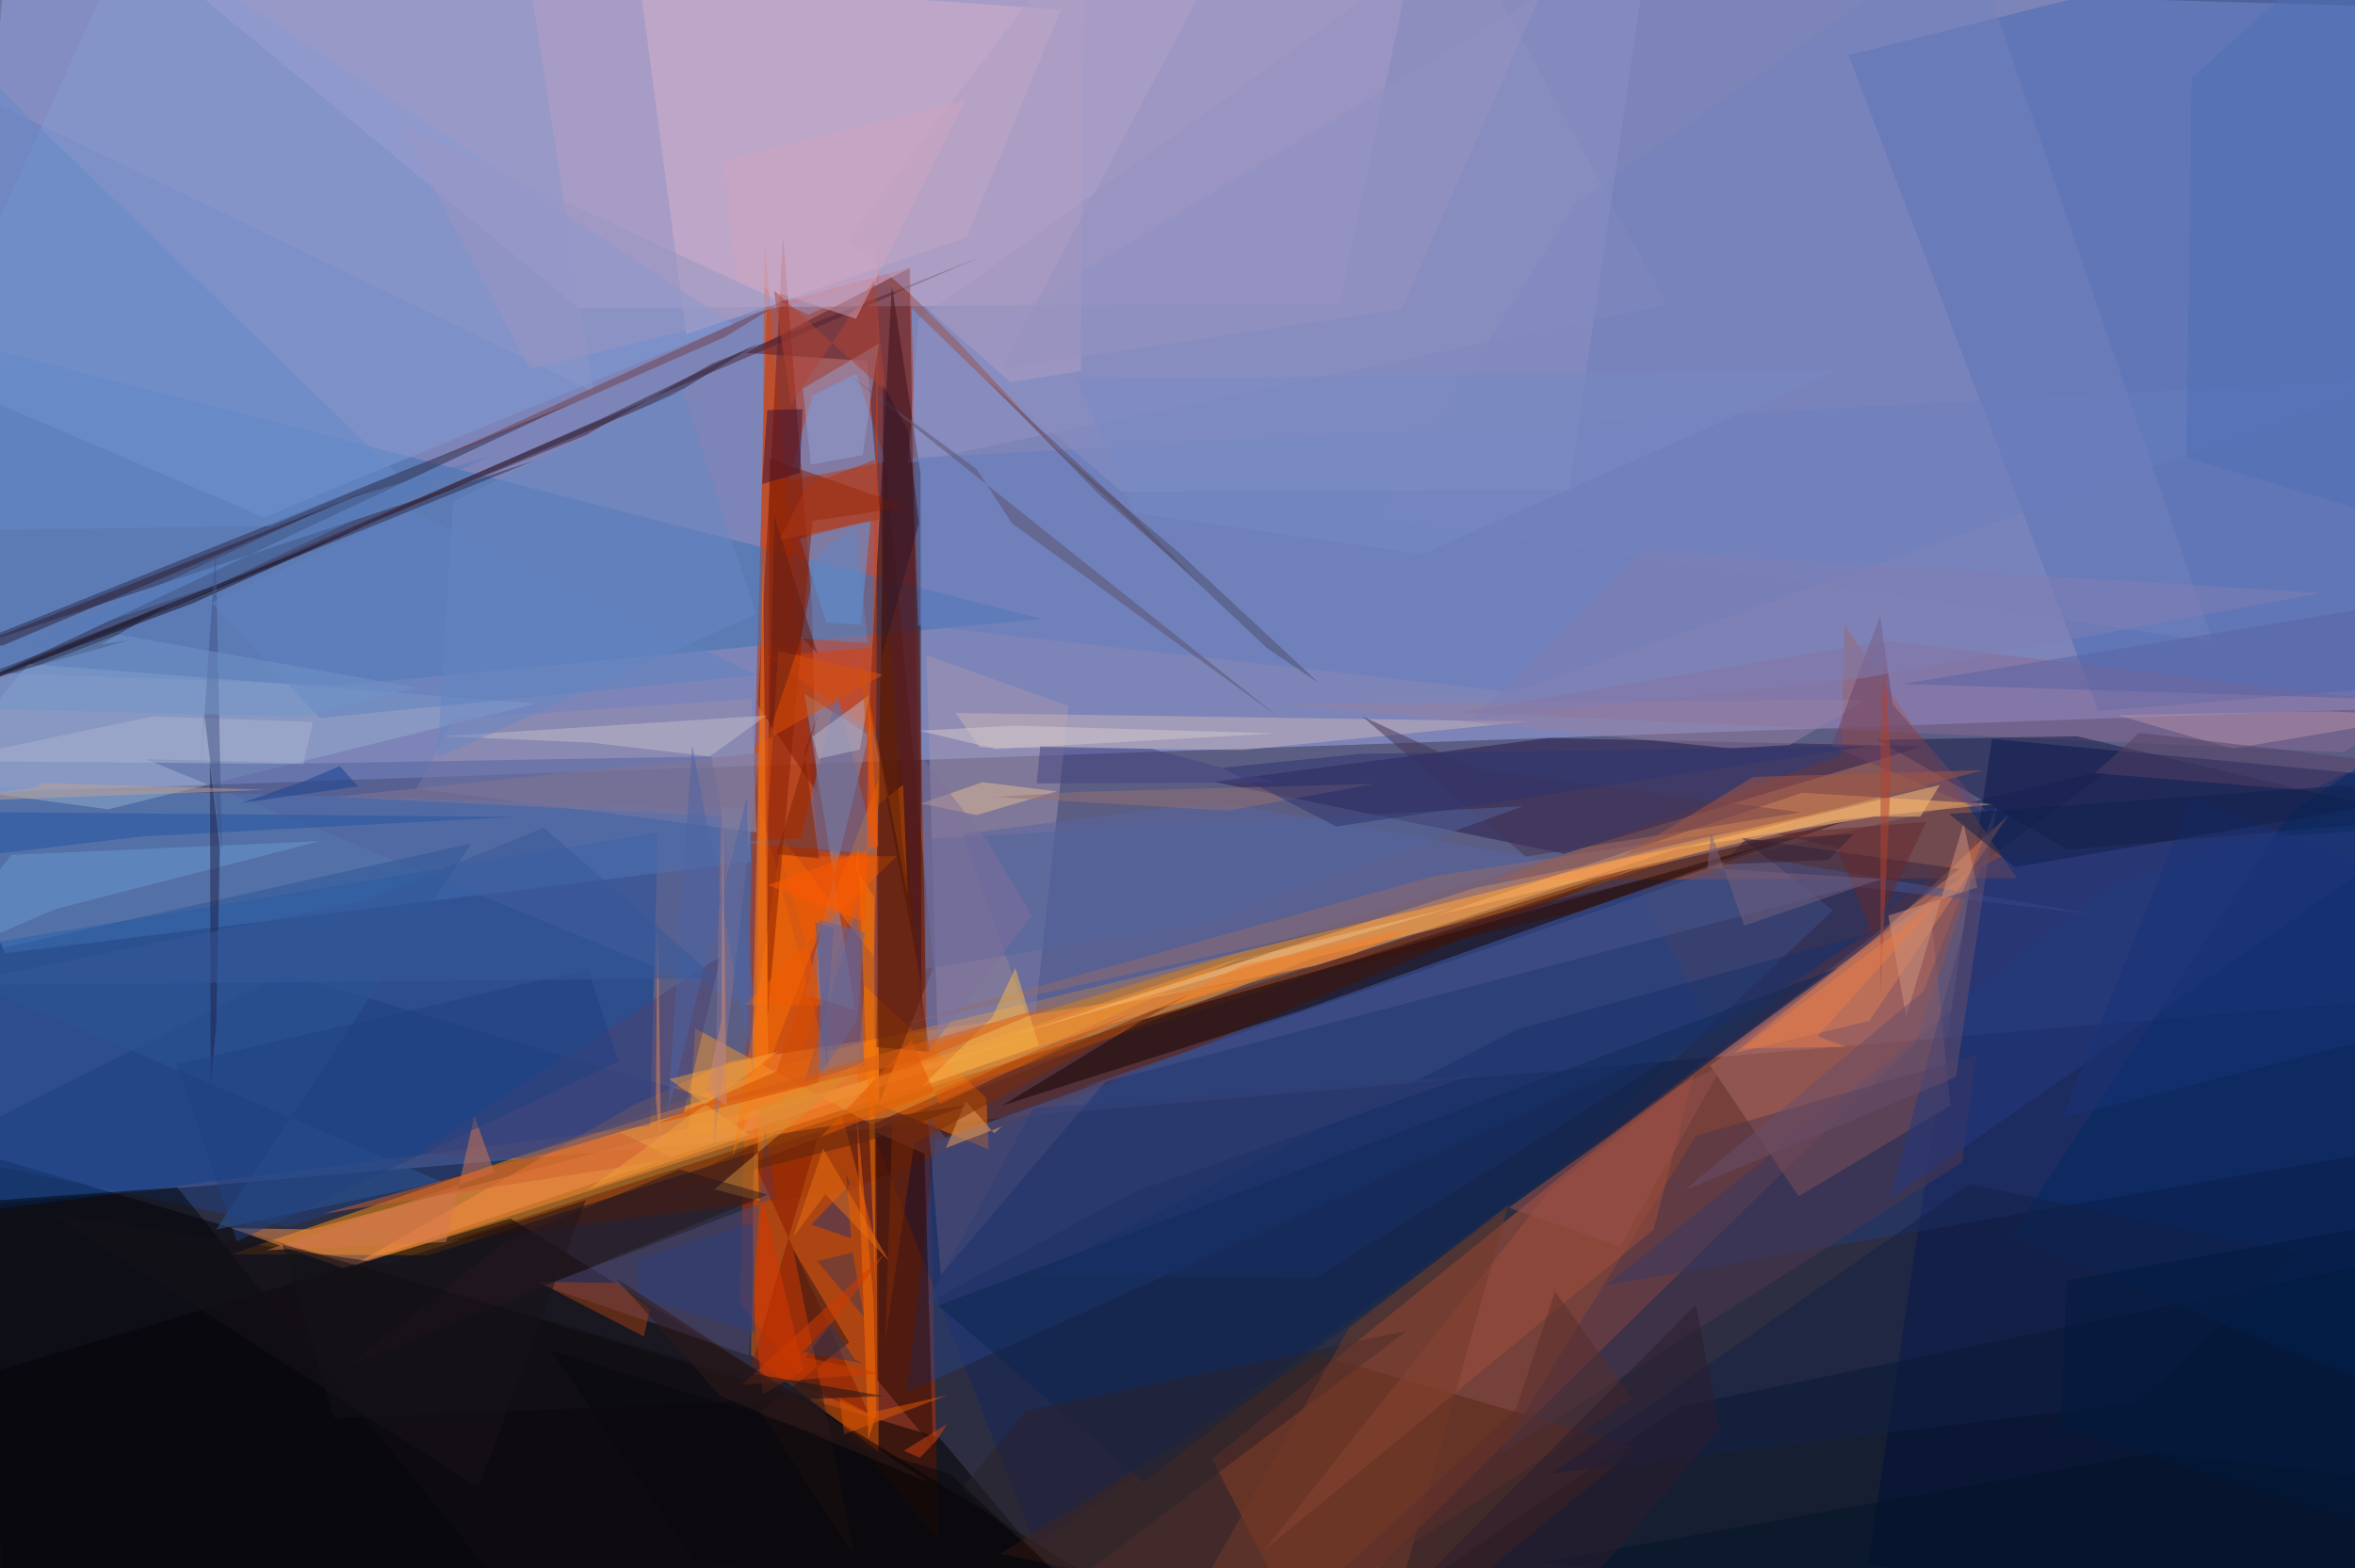 <svg version="1.1" viewBox="0 0 1024 682" width="1024" height="682" xmlns="http://www.w3.org/2000/svg">
  <path fill="#5b5d82" d="M0 0h1024v682H0z" />
  <g fill-opacity=".5">
    <path d="M-31 688.4l25-164.6 1061-90.3-8.5 259.7" />
    <path fill="#a1adee" d="M1049 307.8L-31 345.6l34.4-372L1055 3.3" />
    <path fill="#c22f00" d="M321.6 566.8l11.8-433.5 62.6-17 12 553.3" />
    <path fill="#ff910a" d="M100.5 545.5l258.4-88 440-106L186 546" />
    <path d="M475 704.5l-66.5-79.2L-31 495l19.2 211.8" />
    <path fill="#001053" d="M1028.7 713l-216.5-32.6 54-359 188.8 17.8" />
    <path fill="#d3b5d4" d="M81-6.8L610.2-.2 582.5 132l-331 2" />
    <path fill="#be5434" d="M864.5 361L833 453.3 567.6 713 527 634.6" />
    <path fill="#14255c" d="M571.7 416.4l-192.5 75.2 71 181 468-338.2" />
    <path fill="#003f98" d="M282.7 489.5L-31 529.7l2.4-115.5L286 362" />
    <path fill="#3d72b3" d="M148.8 298l304-28.8-470.4-120.8-5.6 143.5" />
    <path fill="#de4600" d="M328.5 511.8l50.2-138.3-23-3.6-23.2-264" />
    <path fill="#200000" d="M387.8 124.2l12.5 82 .3 222L378 308" />
    <path fill="#702100" d="M509.3 439.4L195.7 539.8 368 518.3l344.7-141.7" />
    <path fill="#4c84cd" d="M2.2 414.6l324.3-39.8-1-23.4-356.5-10" />
    <path fill="#4768b4" d="M912.5 309.2L803.8 24 1023-31l32 328.8" />
    <path fill="#ac5433" d="M877 382l-75-110.3-1.4 56.8-150.8 54.2" />
    <path fill="#e25d05" d="M326.5 589.3l3.6-240L382 545v86.5" />
    <path fill="#261b4b" d="M527.6 340l145.7-19 163 3.6L680 371.3" />
    <path fill="#fe8d35" d="M317.6 461.6L276 480.4l-124.5 71 389-124.3" />
    <path fill="#233a7b" d="M916.5 385.4L698.3 559l350-60.5L1055 339" />
    <path fill="#000f23" d="M583 713l147.7-101.3 324.3-67-22.7 139.8" />
    <path fill="#274182" d="M744.4 447.5l-31-60L406.8 496l-12.3 109.4" />
    <path fill="#a594af" d="M464.7 307l-14.5 134-42.4 12.5-5-168.5" />
    <path fill="#070101" d="M222 530l-241.2 71.5L5 713h513.2" />
    <path fill="#2c2b48" d="M248.8 175.3L-31 307l263.3-106.7L-31 287.6" />
    <path fill="#649fed" d="M353.3 172l19-9.6 13 38.5-42.3 8" />
    <path fill="#821700" d="M329.5 307l11-204.4 12.6 161 2 80.8" />
    <path fill="#ffb763" d="M625 398l158.6-53.2 83.2 5-69.4 7" />
    <path fill="#582614" d="M435 675.8l138.5-86.6 138.3 40.3-102 83.5" />
    <path fill="#100302" d="M565.4 439.6l-129.6 41.2 61-37.2 273.8-77" />
    <path fill="#d5b0c9" d="M461.3 4.2L278-8.6l20.4 154 122-42.2" />
    <path fill="#8596bd" d="M350 432.7l27.8-113-28-18 22 137.7" />
    <path fill="#1f4081" d="M123.7 423.4l184.8 54.4-183.3 55.8L-31 501.2" />
    <path fill="#7f9cd6" d="M114.8 225L-31 162.7 57.2-31l261.6 172" />
    <path fill="#ac6a64" d="M743.6 463.4l95.5-71 9 88.4-66 39.5" />
    <path fill="#ee6c00" d="M372.2 476.4l3.7-47.6 53 48.7 1 22.4" />
    <path fill="#9392c3" d="M635.4-31l-236 170-4.5 62.5 330-69" />
    <path fill="#657dbe" d="M399.2 272l259.4 29 387-136.6-649 34.8" />
    <path fill="#94adcd" d="M233.3 306l-221-17.2-43.3 52.7L47 352" />
    <path fill="#462435" d="M309.8 158L427 111.5 104.3 250l150.4-60.7" />
    <path fill="#521700" d="M384.6 196.6l-3.3 180 1 103.2 23.6-59.2" />
    <path fill="#8a6b96" d="M1019 327.2l31.8-20.8-230-27.6-186.3 31" />
    <path fill="#ffa759" d="M572 420l-100.2 19.7 169.6-53.5 93.6-18.8" />
    <path fill="#524876" d="M236.3 559.2l101.3-38.4-5-30-7 98.8" />
    <path fill="#171c46" d="M899 369.5l156-13.3-152-36-86.7 1.6" />
    <path fill="#280600" d="M405.7 629.4L402 501.8l-21-9.3.5 107.8" />
    <path fill="#f5904a" d="M100.4 534.2l34.7.5 310-83.2-296 100" />
    <path fill="#c8b5b9" d="M540.5 326.2l124-12.4-249-3.7 10.5 15" />
    <path fill="#5f9ce6" d="M359.3 270.7l15 1 4.3-45.5-30.8 8" />
    <path fill="#5964a2" d="M528.6 348.6L673 374l-226.4 68-28.2-79.3" />
    <path fill="#4e364e" d="M651.6 632.8L737.4 494l122-35-6.2 46.6" />
    <path fill="#998fac" d="M197.8 312.6L181 343l148 19-2.3-58" />
    <path fill="#fa6e00" d="M380 416l-40-51.5-21.5 138.7 63.7-164.4" />
    <path fill="#551d28" d="M324.3 153.5L377 157l24 288.3-5.5-328.7" />
    <path fill="#616294" d="M375.8 463.6l-6 1-20 6 23-76.4" />
    <path fill="#da3e09" d="M381 319l-47.5-33.4 46-4L382 97.2" />
    <path fill="#dc7f52" d="M873.5 354.3L819 405l-64.8 53 58.6-14" />
    <path fill="#a14f3a" d="M673.5 518.2L550 674l169-139.2 17.5-67" />
    <path fill="#6470a3" d="M381 371.5L364 301l-15.8 63.6-28 1.7" />
    <path fill="#881f01" d="M333.6 443.8l1-244.4 60 21-41.3 6.2" />
    <path fill="#302543" d="M797 396L654 530.7 852 378l-94.8-13.6" />
    <path fill="#5364a0" d="M309.3 329L137 332l-73.6-1.8 265.8 108.3" />
    <path fill="#5d547b" d="M403.3 485l8 10 69.8-25-72 84.5" />
    <path fill="#022862" d="M1037.7 325l17.3 287-181-74 121.4-184" />
    <path fill="#861901" d="M355.4 495.2L326.8 594l51 21-50-109.7" />
    <path fill="#0d2651" d="M408 567.8l89.2 77 68.5-53.2L799 421" />
    <path fill="#8d97cb" d="M-31-.2l9.5 35.7 279.7 135L231-4" />
    <path fill="#959fcf" d="M352.6 202l22.5-4 7-48.5-33 19.5" />
    <path fill="#a54013" d="M234 557.5l46 23.8 2.6-11.8-14.4-11.5" />
    <path fill="#f3952f" d="M302.3 447.3l-3 47.8 241.5-79-161.6 73" />
    <path fill="#3d1209" d="M564 425.4L688 396l115-39-93 21.6" />
    <path fill="#4d4370" d="M313.3 416l-131.5 85.2 48.5 3 67-20.2" />
    <path fill="#689ad1" d="M24 395.4l115.4-29.6-134.5 6-36 47.5" />
    <path fill="#7480be" d="M855.6-31l106.6 310.2-363.8-53.5L685 88.4" />
    <path fill="#e3bd98" d="M459.5 344.2l-34.8 10.3-24.3-5 26.8-9.3" />
    <path fill="#48548c" d="M468.5 473.6l338-88L912.7 398 763 372.7" />
    <path fill="#4a4e68" d="M512 239.8l-58-49 97.2 91.3 22.3 15" />
    <path fill="#25397e" d="M821.7 521.4L1055 359.6l-183 12-10.8 5.6" />
    <path fill="#5b526a" d="M555.3 311.4L440 227.6 424.6 204l-55.2-40.8" />
    <path fill="#b492a8" d="M920.6 311l50 14.6 84.4-14.2-42-2" />
    <path fill="#04070c" d="M-6 522.4l83-6L237 713 1.4 699.7" />
    <path fill="#2e2137" d="M263 181.4L56.7 272l236-100.2 36.7-22.3" />
    <path fill="#2d5697" d="M-31 419.5l236-52.7-111 168 98-20.8" />
    <path fill="#f35d00" d="M358.3 437.3l-18.7-64.7 50.3-.2-66 64.6" />
    <path fill="#28222b" d="M446 613.6L417.7 648l48.5 40.4 145.6-109.6" />
    <path fill="#c1bcc9" d="M192 320.2l141.3-9-24.7 17.8-51.7-6" />
    <path fill="#2a356c" d="M368 510.4l1.6 4.6-16.8 17.6 17.3 6" />
    <path fill="#6989c5" d="M328.7 267l-32-98-99.6 49.3-7 111.4" />
    <path fill="#bbb9ca" d="M353.3 320.4l24.6-18-4 23.6-18 4" />
    <path fill="#fa7b00" d="M380.6 558l-.5-167.8-8-12.6 1-9.5" />
    <path fill="#648aca" d="M117.6 228.8l-148.6 2L-2.8 36l175.3 169.8" />
    <path fill="#4e6eb4" d="M950.7 199l94 28L1025-31l-72 65" />
    <path fill="#181219" d="M254.7 522l-87 27.6L23 528.4 208 647" />
    <path fill="#8a90c4" d="M415 151.4l72.6 62.4 194.7-.8 35.5-244" />
    <path fill="#936a6d" d="M615.6 396l-225 50 233-65 127.7-19.4" />
    <path fill="#db510b" d="M328 324.6l56.2-31.2-45.8-10.3-6.2 99" />
    <path fill="#d57753" d="M194 540.2l12.3-55L215 510l-99.2 33.8" />
    <path fill="#cf5402" d="M379 352.3l-5-68.3 20.7 105.7-2-48.4" />
    <path fill="#9681a0" d="M778.2 324l-25.7 1.5L559.3 306l252-1.6" />
    <path fill="#d93600" d="M331.7 521.5l-4.3 48.5 4.4 36.5 17.7-10.5" />
    <path fill="#443553" d="M663.4 372.6l-71-61 50 23.2L783 353.3" />
    <path fill="#6b4365" d="M817.5 267.8l5.5 38.6 40.8 46.8-67.4-28.7" />
    <path fill="#d54b00" d="M355.2 413.6l1 57.3-71 18 52.5-23" />
    <path fill="#2d1618" d="M345 543.7l24.2 40.2-38.6 30 41 63" />
    <path fill="#733f48" d="M341.6 130.5l-26.3 16-82.8 36.4-45.5 18" />
    <path fill="#98524c" d="M385.4 123.4l3-2.8 27.8 27.6 46 49.8" />
    <path fill="#fec174" d="M835 355.2h-20l-85.3 14 113.8-27.8" />
    <path fill="#ff6e00" d="M381 615.3l-1.2-49.8-7.5-84.5 5.3 145" />
    <path fill="#3b1132" d="M333.6 178.3l-2.2 32.2 16.4-4.8L349 178" />
    <path fill="#2254a2" d="M-31 374.8l92.6-11 162.5-8.5-255-2.3" />
    <path fill="#27283c" d="M74.2 262.7l-30 17.5 11.8-1.7-87 24.3" />
    <path fill="#cf927c" d="M859.8 386l-6-27.8-25 84-7.7-44" />
    <path fill="#877592" d="M313.4 355l-3 145 20-172.5-184.7 19" />
    <path fill="#557dbb" d="M212.3 198.6L95 254 4.7 284.3 148 218" />
    <path fill="#132146" d="M674.2 641l255-31 70-64.7-143-30.4" />
    <path fill="#f7b94f" d="M441.5 421l-10 21.4-30.8 30.3 51-18" />
    <path fill="#193069" d="M571.8 555.8l-122.3-1L660 447.6l153.6-42" />
    <path fill="#66282b" d="M772.6 362.6l65-5.2-23.3 49-15.6-37.7" />
    <path fill="#733b28" d="M518.8 696l67.7-118.2 69.3-53.6-53 188.8" />
    <path fill="#53659d" d="M402.4 421.4L521 401.8l141.4-51.2-259.6 14.2" />
    <path fill="#59240c" d="M279 521l96.8-24.3 45.8-16.3-84.2 13" />
    <path fill="#b09fc3" d="M471.4-31L470 161.3l-30.5 5-71-62.5" />
    <path fill="#977173" d="M534 352.6l-101.8-6 37.8-2.2 128-3.5" />
    <path fill="#212148" d="M95.6 369.3L91.3 331l.3 141.4L94 446" />
    <path fill="#e7a35e" d="M411.3 499.3l24.5-9.4-3.5 3-12.3-14" />
    <path fill="#493850" d="M375.7 572.7l-20.4-24.2 101-24.8-85.6 21" />
    <path fill="#d69134" d="M329.2 482.5l.8 39.8-19.4-5 67-56.5" />
    <path fill="#1b1021" d="M69.2 264.2l-100.2 41 114.3-42.6 77-34.7" />
    <path fill="#9b96c2" d="M173.5 54l57 106.7 155-38.8-34 15" />
    <path fill="#564064" d="M1031 330.7l-100.8-12-19.3 17.6 94 7.6" />
    <path fill="#5b62a2" d="M1035.6 283.5l19.4 21.2-228.2-7.2 228-37" />
    <path fill="#2c346f" d="M581 359.5l231.3-35-221 3.4-59.8 6" />
    <path fill="#aab2ce" d="M136 314l-69.6-2.4L-26 331l158 1.3" />
    <path fill="#26171d" d="M150.7 594.6l183-75-38.3-11-75.3 31" />
    <path fill="#802203" d="M355.7 310.7l-18 60.7 18.5 2-6.5-46.4" />
    <path fill="#425286" d="M93.8 238.3l-6.6 99 1.6-26.5 7.7 59.3" />
    <path fill="#684f6b" d="M836.3 431.2l31.7-80.4-17.5 117.6-118 49.3" />
    <path fill="#ea6f13" d="M386.7 548.6l-28.8-49-13 38.4 14-18.6" />
    <path fill="#b34333" d="M385 170.2l-48.5-44L344 176l36-54.4" />
    <path fill="#4d65a4" d="M324.8 346.3l3 121.3L301 324l-10.7 160.6" />
    <path fill="#a55743" d="M862.2 335l-74.8 19.5-81 17.4 56-34" />
    <path fill="#2c407d" d="M276.6 548l50.7-16.4 1 48L278 564" />
    <path fill="#d2c8cf" d="M399.7 317.8l33.4 8 121-6.8-113-3.4" />
    <path fill="#cea5c0" d="M319.8 121.2l52.4 17.5 47.5-95-105.5 25.7" />
    <path fill="#6386c4" d="M377.3 279.7l-29-2 7.2-37 16.5-12" />
    <path fill="#fc8019" d="M334 459.6L331.8 244l-5 226 25.3-36.2" />
    <path fill="#204080" d="M269 461.6l-13.3-40-179 41.3 26.3 77" />
    <path fill="#7e2b05" d="M388 488l130.5-56-121 65.4-12.6 86.2" />
    <path fill="#d05f30" d="M270 492.7l-78.5 21-51 14.2L293 504" />
    <path fill="#622008" d="M383.7 230.5l-2.6 225 23 2-12-93" />
    <path fill="#2e2137" d="M165 211.5l-193 76 20.7-7.2 8.3.5" />
    <path fill="#485ea1" d="M354.4 401l5.2 64.6.8-33.7 2.3-28" />
    <path fill="#021226" d="M670.5 679.6l267.3-48L1055 645l-52 68" />
    <path fill="#e35600" d="M356.8 494.6l136.4-54.3-84.6 40-12.3-27.8" />
    <path fill="#183278" d="M1055 445.7v-58.3l-101.8-41-56.6 140" />
    <path fill="#e45901" d="M377.6 614.6l34.5-7.8-45 17-2-15.6" />
    <path fill="#11204a" d="M847.5 354l171.2-12.3 36.3 4.7-179 30.8" />
    <path fill="#444383" d="M554.8 340.3l-104 .4 1.5-16 48.5 1" />
    <path fill="#001b3f" d="M1055 529l-31 132.4-128-40.7 2.6-63.8" />
    <path fill="#e58454" d="M285.8 403.3l.7 25 1 77.6-2.3-28" />
    <path fill="#d03b00" d="M385 545l-34.7 45.3 32 7-59.7 5" />
    <path fill="#af3712" d="M380.2 200l-29.4 11.2-11.8 23.6 44-9" />
    <path fill="#bca099" d="M17.7 342l-1.3-1.5 99.2 3L-31 349" />
    <path fill="#151218" d="M145.3 616.8l-22.6-75.6 187 53.3 74.6 12.7" />
    <path fill="#80719a" d="M448.6 398.2l-45.7 60-2-128.8 29 37.2" />
    <path fill="#373657" d="M371.7 591.3l-10.5-16-12 12.7 26 5" />
    <path fill="#582e2c" d="M709.8 608.5l-33.6-46.7-17 51-108 100" />
    <path fill="#6a6693" d="M372.5 444.5l-16.3 23V400l19.8 5.5" />
    <path fill="#37589b" d="M236.5 360l-79 32-180 36.5 334.2-3" />
    <path fill="#ecbf85" d="M554.2 414l-115 36.6 193.6-56.3-103.4 25.5" />
    <path fill="#303e74" d="M402.8 567l90.5-48.7L639 468l-189.6 14" />
    <path fill="#fe5900" d="M376.5 401.3l1.4-100.5 4 67.2-48 17" />
    <path fill="#ef9e3d" d="M338.6 457.2L291 469.4l34.8 24.2-70 23.7" />
    <path fill="#9792c1" d="M609.5 134.5l68.2-154.8-149 4.6-93.3 176" />
    <path fill="#99504a" d="M656 525.3l48.4 16.8 44.8-79-18.7 9" />
    <path fill="#b04330" d="M817.7 321.8v111.6l4.6-99.2-3-49.4" />
    <path fill="#e67d48" d="M757.6 456l45-.7-12.3-4.6 52.5-58.6" />
    <path fill="#817eb2" d="M713.8 239.7l295.5 18.2-198.8 37L640 313" />
    <path fill="#594c65" d="M478 215.2l-50.4-51.5 62.3 57.5 32 32.7" />
    <path fill="#5f82c0" d="M92 262l47 50.3 190-18.7-150.5-71.4" />
    <path fill="#d7420f" d="M407.7 626l4-6.6L393 631l7 3" />
    <path fill="#7094c9" d="M131.5 311.7l-162.5-4L51.3 276l129.5 23" />
    <path fill="#77607d" d="M742.4 377.6L744 362l14.4 40.6 59.7-20.3" />
    <path fill="#2f172b" d="M399.6 227.5L383.4 286l.6-118.6 10.7 19.7" />
    <path fill="#d85b12" d="M294.5 483.7l165.8-47.2-80 33 18.5-8" />
    <path fill="#621f17" d="M334.5 318.7l14-41.5 7 7.2-18.8-59.7" />
    <path fill="#08080b" d="M413.3 641.2l77.5 71.8L301 678l-61.5-90.7" />
    <path fill="#2c1d2e" d="M670 713l-56-21.4 123.4-124.2 10.3 54" />
    <path fill="#352032" d="M806 362.7l-47.7 3L749 376l46-2" />
    <path fill="#164091" d="M147.7 333.2l8 8.8-50.6 7.2 26-9" />
    <path fill="#cd8973" d="M313.7 444l-6.5 30.4 8.8 6.8-1.8-133.2" />
    <path fill="#f38126" d="M501.8 439.2l38.8-19.5 73.6-15.8-25.3 11" />
    <path fill="#301b1b" d="M313.5 585.7l90.4 59-91-37.7-45-51" />
    <path fill="#768ac5" d="M799.7 161l-331.4 4 24.7 58 125.6 18" />
  </g>
</svg>